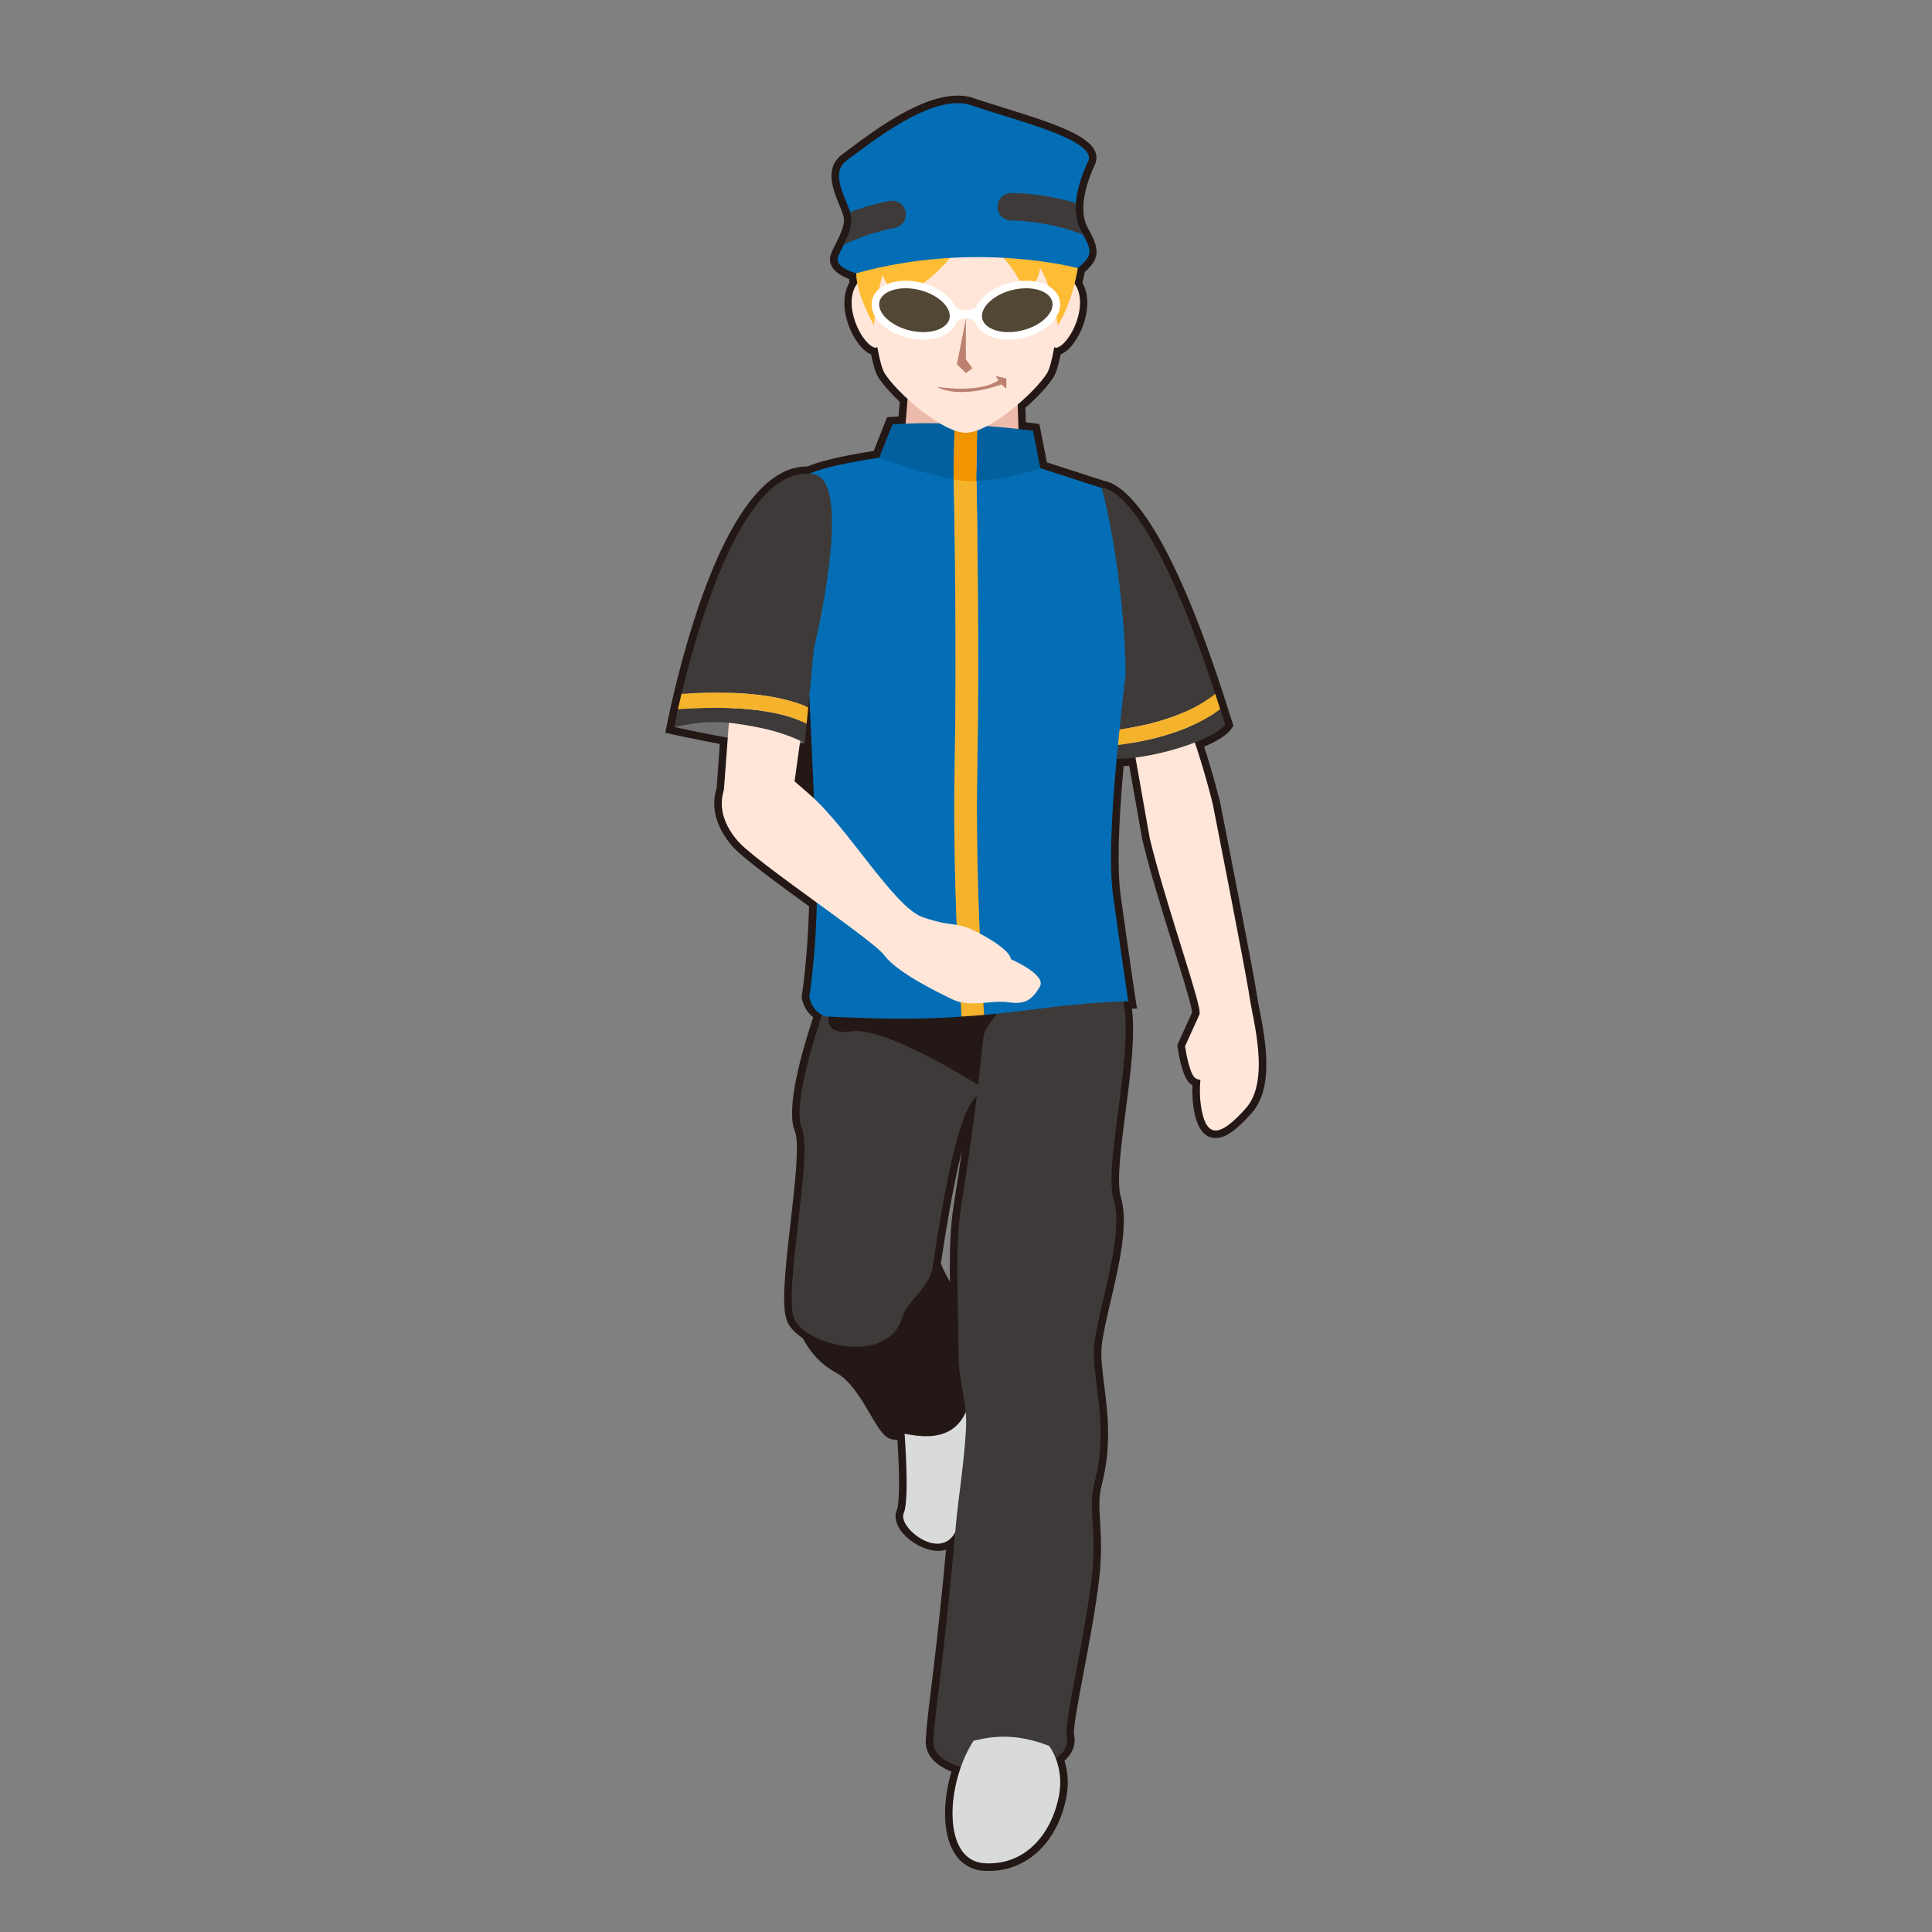 <?xml version="1.0" encoding="utf-8"?>
<!-- Generator: Adobe Illustrator 17.0.0, SVG Export Plug-In . SVG Version: 6.00 Build 0)  -->
<!DOCTYPE svg PUBLIC "-//W3C//DTD SVG 1.1//EN" "http://www.w3.org/Graphics/SVG/1.1/DTD/svg11.dtd">
<svg version="1.1" id="レイヤー_1" xmlns="http://www.w3.org/2000/svg" xmlns:xlink="http://www.w3.org/1999/xlink" x="0px"
	 y="0px" width="64px" height="64px" viewBox="0 0 64 64" style="enable-background:new 0 0 64 64;" xml:space="preserve">
<rect x="0" y="0" width="64" height="64" fill="#808080" stroke="none"/>
<path style="fill:#231815;" d="M32.756,61.979c-0.053,0-0.107-0.002-0.162-0.005
	c-0.401-0.024-0.732-0.217-0.957-0.557c-0.452-0.683-0.39-1.819-0.118-2.731
	c-0.766-0.301-0.867-0.766-0.853-1.031c0.022-0.438,0.08-0.907,0.167-1.619
	c0.116-0.947,0.288-2.34,0.506-4.701c-0.53,0.176-1.254-0.252-1.528-0.674
	c-0.147-0.228-0.184-0.453-0.103-0.637c0.07-0.157,0.115-0.86,0.02-2.322
	C29.686,47.693,29.651,47.688,29.625,47.688c-0.305,0-0.501-0.334-0.798-0.839
	c-0.295-0.502-0.662-1.128-1.132-1.378c-0.572-0.305-0.911-0.775-1.1-1.139
	c-0.265-0.18-0.433-0.358-0.513-0.547c-0.199-0.464-0.093-1.55,0.106-3.282
	c0.136-1.182,0.305-2.653,0.144-3.029c-0.312-0.729,0.217-2.604,0.605-3.774
	c-0.189-0.153-0.31-0.352-0.373-0.611l-0.012-0.05l0.008-0.05
	c0.002-0.012,0.195-1.228,0.242-2.964c-1.118-0.813-2.246-1.639-2.571-2.024
	c-0.39-0.463-0.587-0.963-0.571-1.446c0.005-0.15,0.033-0.302,0.081-0.45
	l0.103-1.46c-0.931-0.176-1.565-0.317-1.565-0.317l-0.238-0.053l0.046-0.239
	c0,0,0.045-0.232,0.125-0.593c0.033-0.149,0.073-0.32,0.119-0.515
	c0.666-2.792,2.121-7.475,4.39-7.475l0.028,0.001
	c0.573-0.254,1.776-0.453,2.195-0.517l0.441-1.115l0.155-0.012
	c0,0,0.082-0.007,0.225-0.015l0.04-0.484C29.489,13.009,29.233,12.718,29.096,12.5
	c-0.087-0.138-0.163-0.377-0.241-0.762c-0.331-0.13-0.602-0.579-0.737-0.943
	c-0.204-0.549-0.194-1.067,0.023-1.442c-0.007-0.04-0.012-0.078-0.017-0.114
	c-0.186-0.069-0.456-0.203-0.571-0.416c-0.065-0.12-0.077-0.251-0.034-0.379
	c0.043-0.128,0.114-0.27,0.191-0.418c0.06-0.117,0.102-0.212,0.141-0.307
	c0.02-0.046,0.033-0.078,0.044-0.111c0.045-0.133,0.065-0.235,0.065-0.334
	c0-0.036-0.013-0.093-0.037-0.172C27.891,7,27.844,6.888,27.796,6.77
	c-0.201-0.484-0.503-1.217,0.117-1.666l0.249-0.185
	C28.979,4.307,30.5,3.167,31.725,3.167c0.195,0,0.377,0.03,0.542,0.088
	c0.266,0.094,0.602,0.197,0.964,0.309c1.63,0.502,2.803,0.901,3.044,1.446
	c0.064,0.146,0.062,0.299-0.005,0.442c-0.214,0.452-0.349,0.913-0.378,1.296
	c-0.011,0.145-0.006,0.286,0.015,0.422c0.033,0.173,0.072,0.284,0.126,0.375
	C36.051,7.575,36.062,7.598,36.073,7.622c0.369,0.653,0.342,0.962-0.139,1.392
	c-0.015,0.079-0.039,0.204-0.076,0.356c0.211,0.377,0.215,0.895,0.009,1.44
	c-0.136,0.358-0.403,0.798-0.731,0.928c-0.078,0.386-0.153,0.625-0.24,0.763
	c-0.171,0.271-0.514,0.644-0.93,1.008l0.016,0.479
	c0.178,0.021,0.272,0.034,0.272,0.034l0.177,0.024l0.247,1.27l1.899,0.613
	l-0.001,0.001c0.56,0.094,1.955,0.972,3.918,6.975l0.365,1.142l-0.075,0.102
	c-0.145,0.198-0.438,0.39-0.895,0.586c0.312,0.956,0.526,1.833,0.529,1.842
	c0.048,0.242,1.121,5.689,1.222,6.406c0.016,0.117,0.046,0.269,0.081,0.447
	c0.189,0.967,0.507,2.585-0.261,3.446c-0.514,0.577-0.869,0.823-1.189,0.823
	c-0.592,0-0.704-0.803-0.741-1.067c-0.028-0.213-0.038-0.433-0.027-0.682
	c-0.054-0.029-0.099-0.066-0.136-0.111c-0.229-0.282-0.338-1.007-0.357-1.149
	L39,34.618l0.489-1.077c-0.004-0.04-0.007-0.079-0.015-0.116
	c-0.087-0.396-0.326-1.163-0.603-2.051c-0.363-1.167-0.774-2.489-1.032-3.565
	l-0.431-2.442c-0.064,0.006-0.127,0.01-0.188,0.014
	c-0.181,2.047-0.212,3.445-0.098,4.27c0.332,2.396,0.499,3.479,0.499,3.479
	l0.043,0.278l-0.167,0.006c0.115,0.926-0.053,2.21-0.216,3.455
	c-0.148,1.13-0.301,2.297-0.151,2.791c0.264,0.868-0.058,2.245-0.342,3.46
	c-0.124,0.533-0.242,1.037-0.288,1.414s0.012,0.828,0.078,1.351
	c0.113,0.896,0.255,2.012-0.08,3.297c-0.107,0.408-0.085,0.771-0.056,1.229
	c0.028,0.469,0.064,1.052-0.028,1.868c-0.109,0.957-0.326,2.11-0.519,3.129
	c-0.164,0.873-0.351,1.861-0.319,2.04c0.073,0.326-0.038,0.634-0.313,0.881
	c0.12,0.385,0.141,0.787,0.062,1.199C35.042,61.016,34.033,61.979,32.756,61.979z
	 M32.012,49.438l-0.118,1.318c-0.246,2.752-0.437,4.309-0.564,5.34
	c-0.086,0.7-0.143,1.163-0.165,1.583c-0.017,0.336,0.456,0.526,0.739,0.609
	l0.253,0.075l-0.089,0.249c-0.347,0.977-0.354,2.017-0.015,2.528
	c0.138,0.209,0.325,0.317,0.57,0.332c1.33,0.091,2.016-1.018,2.21-2.04
	c0.072-0.381,0.039-0.751-0.099-1.1l-0.074-0.186l0.166-0.113
	c0.286-0.194,0.286-0.367,0.261-0.48c-0.055-0.247,0.064-0.901,0.316-2.24
	c0.19-1.01,0.406-2.154,0.514-3.093c0.088-0.772,0.055-1.308,0.025-1.78
	c-0.03-0.484-0.057-0.901,0.07-1.388c0.312-1.191,0.182-2.209,0.068-3.107
	c-0.07-0.555-0.132-1.034-0.078-1.474c0.049-0.404,0.17-0.921,0.298-1.468
	c0.256-1.096,0.574-2.46,0.35-3.201c-0.181-0.597-0.035-1.711,0.134-3
	c0.168-1.278,0.357-2.727,0.175-3.577l-0.063-0.292l0.188-0.006
	c-0.068-0.459-0.222-1.501-0.459-3.21c-0.125-0.905-0.088-2.369,0.116-4.607
	l0.021-0.232l0.232,0.005c0.204,0.01,0.393-0.017,0.587-0.04l0.235-0.029
	l0.51,2.892c0.251,1.045,0.66,2.359,1.021,3.519
	c0.28,0.899,0.521,1.676,0.613,2.093c0.013,0.06,0.019,0.12,0.024,0.181
	l0.006,0.065l-0.021,0.122l-0.456,1.006c0.05,0.324,0.147,0.706,0.233,0.824
	c0.003-0.003,0.013,0.002,0.052,0.008l0.231,0.034l-0.019,0.232
	c-0.023,0.297-0.02,0.542,0.013,0.772c0.069,0.502,0.188,0.636,0.245,0.636
	c0.07,0,0.289-0.063,0.816-0.655c0.603-0.677,0.314-2.142,0.143-3.018
	c-0.036-0.188-0.068-0.351-0.086-0.475c-0.098-0.703-1.203-6.311-1.214-6.368l0,0
	c0,0-0.244-0.997-0.589-2.012l-0.077-0.227l0.223-0.087
	c0.474-0.185,0.703-0.331,0.812-0.423l-0.28-0.876
	c-2.134-6.524-3.488-6.643-3.502-6.644l-0.061,0.01l-0.034-0.021l-2.181-0.704
	l-0.233-1.206c-0.076-0.009-0.176-0.021-0.298-0.034l-0.216-0.024l-0.037-1.151
	l0.092-0.078c0.407-0.348,0.77-0.73,0.922-0.974
	c0.028-0.045,0.105-0.211,0.209-0.778l0.048-0.26l0.274,0.066
	c0.059-0.045,0.256-0.256,0.396-0.629c0.163-0.432,0.159-0.833-0.013-1.076
	l-0.066-0.094l0.028-0.112c0.074-0.291,0.107-0.502,0.108-0.507l0.015-0.092
	l0.071-0.06c0.353-0.298,0.373-0.332,0.108-0.797l0.166-0.223l-0.216,0.126
	c-0.084-0.143-0.142-0.307-0.178-0.501c-0.037-0.225-0.044-0.405-0.029-0.587
	c0.043-0.568,0.255-1.114,0.425-1.472c-0.169-0.405-1.775-0.901-2.735-1.197
	c-0.369-0.114-0.711-0.219-0.982-0.315c-0.112-0.04-0.238-0.06-0.376-0.06
	c-1.058,0-2.547,1.116-3.263,1.653l-0.256,0.19
	c-0.28,0.202-0.161,0.555,0.052,1.069c0.055,0.132,0.106,0.259,0.143,0.374
	c0.042,0.132,0.061,0.232,0.061,0.322c0,0.154-0.029,0.312-0.092,0.494
	c-0.015,0.044-0.033,0.089-0.052,0.134c-0.049,0.117-0.096,0.224-0.147,0.324
	c-0.081,0.157-0.141,0.271-0.176,0.376c0.025,0.045,0.24,0.158,0.432,0.209
	l0.186,0.05l0,0.192c0,0.079,0.012,0.175,0.038,0.3l0.022,0.108
	L28.608,9.55c-0.173,0.239-0.181,0.639-0.021,1.07
	c0.135,0.362,0.322,0.574,0.421,0.637l0.254-0.061l0.048,0.26
	c0.104,0.567,0.18,0.733,0.208,0.778c0.125,0.2,0.393,0.496,0.716,0.793
	l0.09,0.083l-0.096,1.166l-0.221,0.009c-0.11,0.004-0.202,0.009-0.271,0.013
	l-0.433,1.093l-0.144,0.02c-0.462,0.065-1.768,0.285-2.247,0.52l-0.059,0.029
	l-0.131-0.006c-1.386,0-2.845,2.651-3.904,7.091
	c-0.045,0.191-0.085,0.36-0.117,0.507c-0.03,0.133-0.054,0.249-0.074,0.341
	c0.296,0.062,0.844,0.176,1.527,0.303l0.221,0.041l-0.146,1.966
	c-0.046,0.164-0.065,0.266-0.068,0.371c-0.013,0.362,0.14,0.734,0.453,1.106
	c0.296,0.351,1.514,1.237,2.589,2.019l0.106,0.077l-0.003,0.13
	c-0.037,1.654-0.204,2.845-0.243,3.11c0.05,0.17,0.139,0.278,0.296,0.367
	l0.18,0.103l-0.066,0.195c-0.597,1.756-0.863,3.168-0.679,3.597
	c0.199,0.465,0.093,1.551-0.106,3.283c-0.136,1.182-0.305,2.653-0.144,3.029
	c0.031,0.072,0.122,0.193,0.381,0.361l0.058,0.037l0.03,0.062
	c0.15,0.304,0.43,0.72,0.918,0.979c0.594,0.316,1.001,1.01,1.328,1.566
	c0.137,0.233,0.325,0.553,0.409,0.601c0.025-0.012,0.136,0.011,0.274,0.037
	l0.26,0.051l0.014,0.191c0.106,1.514,0.09,2.438-0.049,2.751
	c-0.002,0.013,0.007,0.095,0.115,0.229c0.165,0.206,0.49,0.425,0.767,0.425
	c0.168,0,0.287-0.081,0.375-0.257L32.012,49.438z M32.01,44.728l-0.503-1.105
	c-0.138-0.303-0.289-0.576-0.425-0.824c-0.172-0.312-0.321-0.582-0.408-0.838
	l-0.02-0.058l0.009-0.062c0.467-3.058,0.906-5.2,1.536-5.718l0.483-0.396
	l-0.077,0.62c-0.129,1.046-0.301,2.254-0.525,3.692
	c-0.149,0.952-0.123,2.188-0.098,3.384L32.01,44.728z M31.167,41.854
	c0.067,0.178,0.174,0.378,0.299,0.604c-0.01-0.894,0.006-1.766,0.121-2.497
	c0.103-0.659,0.195-1.27,0.277-1.838C31.549,39.371,31.297,41.003,31.167,41.854z
	 M27.244,27.063l-0.517-0.488c-0.022-0.022-0.044-0.045-0.065-0.063l-0.107-0.093
	c-0.14-0.122-0.269-0.234-0.394-0.338l-0.106-0.089l0.222-1.607l0.154-0.01
	l0.129-1.343l0.499,0.012L27.244,27.063z"/>
<g>
	<path style="fill:#D9DADA;" d="M29.938,47.125c0,0,0.215,2.515,0,3c-0.25,0.562,1.812,2.062,1.875-0.188
		S34.312,44.938,29.938,47.125z"/>
	<path style="fill:#231815;" d="M26.625,43.75c0,0,0.25,1,1.188,1.5s1.438,2.188,1.812,2.188s2.375,0.812,2.562-1.5
		s-1.344-3.531-1.344-4.406S26.312,39.562,26.625,43.75z"/>
	<path style="fill:#3E3A39;" d="M27.312,33.375c0,0-1.125,3.125-0.75,4s-0.625,5.438-0.25,6.312s3.125,1.594,3.594-0.094
		c0.13-0.468,0.887-0.943,0.99-1.622c0.395-2.598,0.978-6.052,1.771-5.722
		C33.653,36.661,33.125,28.688,27.312,33.375z"/>
	<path style="fill:#231815;" d="M32.625,36.083c0,0-3.203-2.085-4.417-1.917
		c-1.5,0.208-0.333-1.458-0.333-1.458l5.375-0.042L32.625,36.083z"/>
	<path style="fill:#3E3A39;" d="M37.167,33c0.482,1.622-0.632,5.551-0.275,6.731
		c0.358,1.18-0.49,3.543-0.639,4.772c-0.133,1.094,0.519,2.639,0.004,4.615
		C36.025,50.006,36.349,50.651,36.167,52.25c-0.223,1.957-0.923,4.848-0.833,5.25
		c0.333,1.5-4.49,1.617-4.417,0.167c0.054-1.064,0.322-2.314,0.75-7.167
		c0.076-0.861,0.273-2.047,0.333-3.167c0.051-0.945-0.257-1.537-0.25-2.5
		C31.76,43.362,31.618,41.38,31.833,40c0.833-5.333,0.625-5.5,0.833-5.917
		C32.875,33.667,36.132,29.518,37.167,33z"/>
	<path style="fill:#D9DADA;" d="M34.75,57.833c0,0,0.521,0.649,0.33,1.647
		c-0.246,1.291-1.128,2.324-2.471,2.243c-1.412-0.085-1.277-2.64-0.36-4.057
		C32.917,57.5,33.667,57.417,34.75,57.833z"/>
</g>
<path style="fill:#717071;" d="M22.333,24.083c0,0,0.885,0.198,2.104,0.417
	s2.223,0.108,2.223,0.108L25,22.062L22.333,24.083z"/>
<path style="fill:#FFE6D9;" d="M37.333,23.5c0,0-0.081-0.945,0.833-1.167
	c0.915-0.221,2.009,4.303,2.009,4.303s1.116,5.663,1.216,6.381
	c0.1,0.718,0.704,2.77-0.118,3.693c-0.822,0.923-1.329,1.085-1.495-0.112
	c-0.039-0.278-0.035-0.554-0.014-0.826c-0.086-0.013-0.161-0.038-0.204-0.09
	c-0.197-0.242-0.303-1.025-0.303-1.025l0.486-1.074
	c-0.007-0.071-0.01-0.143-0.025-0.21c-0.202-0.924-1.178-3.712-1.635-5.622
	L37.333,23.5z"/>
<polygon style="fill:#FFE6D9;" points="24.283,22.106 23.957,26.477 26.194,26.805 26.833,22.191 
	"/>
<g>
	<g>
		<path style="fill:#3E3A39;" d="M40.583,24c-0.458,0.625-3.125,1.333-4,1.083l0.018-0.357
			c2.091-0.194,3.249-0.806,3.819-1.234C40.475,23.665,40.528,23.819,40.583,24z"/>
		<path style="fill:#3E3A39;" d="M36.75,21.792c0,0-1.283-3.213-0.25-5.625c0,0,1.448-0.247,3.757,6.815
			c-0.423,0.355-1.492,1.026-3.63,1.239L36.75,21.792z"/>
		<path style="fill:#F5B32C;" d="M40.257,22.982c0.054,0.165,0.109,0.337,0.164,0.51
			c-0.57,0.429-1.728,1.041-3.819,1.234l0.026-0.506
			C38.764,24.008,39.833,23.337,40.257,22.982z"/>
	</g>
	<polygon style="fill:#EDBBAB;" points="29.688,17.809 33.855,17.809 33.693,12.809 30.099,12.809 	"/>
	<g>
		<path style="fill:#036EB5;" d="M32.375,25.382c0.07-3.666-0.007-8.394-0.033-9.8
			c0.03,0.002,0.058,0.006,0.087,0.008c0.952,0.061,2.031-0.082,2.031-0.082
			L36.5,16.167c0.792,3.125,0.788,6.154,0.788,6.154
			c-0.425,3.646-0.591,6.08-0.413,7.363c0.333,2.4,0.5,3.483,0.5,3.483
			c-2.105,0.068-3.262,0.326-4.773,0.453C32.529,32.584,32.306,29.026,32.375,25.382z"/>
		<path style="fill:#036EB5;" d="M26.75,21.792c1.333-2.917-0.083-6.017-0.083-6.017
			c0.471-0.337,2.458-0.612,2.458-0.612l2.465,0.33
			c0.024,1.268,0.107,6.133,0.035,9.875c-0.07,3.677,0.156,7.265,0.229,8.309
			c-1.483,0.1-2.51,0.086-4.52-0.006c-0.291-0.121-0.446-0.315-0.526-0.642
			c0,0,0.35-2.126,0.235-4.861C26.967,26.394,26.75,21.792,26.75,21.792z"/>
		<path style="fill:#F5B32C;" d="M31.625,25.368c0.072-3.743-0.011-8.607-0.035-9.875
			l0.088,0.012l0.406,0.054c0.083,0.011,0.171,0.017,0.258,0.023
			c0.026,1.406,0.103,6.134,0.033,9.8c-0.069,3.644,0.154,7.201,0.227,8.237
			c-0.02,0.002-0.039,0.004-0.06,0.006c-0.243,0.02-0.47,0.037-0.688,0.051
			C31.781,32.633,31.555,29.044,31.625,25.368z"/>
	</g>
	<g>
		<path style="fill:#03609E;" d="M29.125,15.163l0.438-1.104c0,0,0.875-0.075,2.059-0.02
			l-0.033,1.838C30.54,15.694,29.125,15.163,29.125,15.163z"/>
		<path style="fill:#03609E;" d="M32.415,14.089c1.126,0.087,1.805,0.18,1.805,0.18
			l0.24,1.239c0,0-1.089,0.387-2.059,0.431c-0.022,0.001-0.042-0.002-0.063-0.001
			l0.034-1.853C32.385,14.087,32.401,14.088,32.415,14.089z"/>
		<path style="fill:#F09400;" d="M31.654,15.89c-0.021-0.003-0.044-0.009-0.066-0.013
			l0.033-1.838c0.014,0.001,0.026,0.001,0.04,0.001
			C31.773,14.046,31.884,14.051,32,14.059c0.13,0.009,0.251,0.018,0.371,0.027
			l-0.034,1.853c-0.129,0.004-0.256,0.006-0.377-0.005
			C31.866,15.925,31.759,15.907,31.654,15.89z"/>
	</g>
	<g>
		<path style="fill:#3E3A39;" d="M22.576,22.986c0.558-2.337,2.085-7.666,4.383-7.277
			c1.354,0.229,0,5.792,0,5.792l-0.186,1.935
			C26.131,23.142,24.881,22.831,22.576,22.986z"/>
		<path style="fill:#3E3A39;" d="M26.721,23.975l-0.061,0.633C26,24.292,25.465,24.141,24.583,24
			c-1.042-0.167-1.583-0.042-2.25,0.083c0,0,0.045-0.23,0.124-0.587
			C25.041,23.305,26.242,23.716,26.721,23.975z"/>
		<path style="fill:#F5B32C;" d="M26.773,23.435l-0.052,0.54
			c-0.479-0.259-1.68-0.67-4.264-0.479c0.033-0.148,0.072-0.318,0.118-0.511
			C24.881,22.831,26.131,23.142,26.773,23.435z"/>
	</g>
</g>
<path style="fill:#FFE6D9;" d="M26.826,26.323c1.279,1.111,2.798,3.742,3.749,4.064
	c0.951,0.323,1.06,0.157,1.581,0.39c0.521,0.233,1.316,0.712,1.331,0.999
	c0,0,1.196,0.512,0.958,0.91c-0.238,0.398-0.45,0.602-1.026,0.517
	c-0.577-0.085-1.291,0.183-1.865-0.095c-0.574-0.277-1.854-0.909-2.273-1.476
	c-0.378-0.512-4.254-3.075-4.859-3.793c-0.396-0.47-0.525-0.908-0.512-1.276
	c0.019-0.538,0.342-0.924,0.578-1.033C25.495,25.07,25.966,25.575,26.826,26.323z
	"/>
<g id="head_7_">
	<path style="fill:#FFE6D9;" d="M35.544,9.332c-0.113-0.127-0.22-0.17-0.323-0.182
		c0.084-0.901,0.131-1.636,0.131-1.636l-3.357-1.196l-3.357,1.196
		c0,0,0.048,0.736,0.131,1.636c-0.103,0.012-0.209,0.055-0.323,0.182
		c-0.599,0.671,0.085,2.078,0.543,2.187c0.027,0.006,0.049-0.013,0.074-0.018
		c0.074,0.406,0.155,0.727,0.243,0.867c0.397,0.632,1.898,1.967,2.688,1.967
		s2.291-1.335,2.688-1.967c0.088-0.14,0.169-0.46,0.243-0.867
		c0.025,0.006,0.047,0.025,0.074,0.018C35.458,11.411,36.142,10.004,35.544,9.332z"
		/>
	<path style="fill:#BC816F;" d="M31.026,12.813c0,0,1.402,0.237,2.054-0.217l-0.099-0.138
		l0.355,0.079v0.338l-0.163-0.141C33.174,12.734,31.856,13.247,31.026,12.813z"/>
	<polygon style="fill:#BC816F;" points="31.996,10.557 31.996,11.908 32.213,12.198 31.996,12.359 
		31.699,12.069 	"/>
	<path style="fill:#FFBC35;" d="M35.704,8.883c0,0-0.172,1.139-0.664,1.896
		c0,0-0.164-1.252-0.583-1.896c0,0-0.078,0.568-0.494,0.889
		c0,0-0.309-1.343-2.047-2.214c0,0,0.031,1.097-2.164,2.384
		c0,0-0.32-0.378-0.519-0.833c0,0-0.218,0.755-0.282,1.668
		c0,0-0.588-1.025-0.588-1.725s3.519-2.214,3.519-2.214L35.704,8.883z"/>
	<path style="fill:#036EB5;" d="M28.362,9.053c0,0-0.719-0.189-0.605-0.53
		c0.114-0.341,0.454-0.757,0.454-1.249s-0.833-1.476-0.151-1.968
		c0.681-0.492,2.838-2.271,4.125-1.816s4.201,1.135,3.86,1.854
		s-0.605,1.684-0.227,2.327c0.378,0.643,0.378,0.795-0.114,1.211
		C35.704,8.883,32.298,7.956,28.362,9.053z"/>
	<path style="fill:#3E3A39;" d="M35.644,6.729c-1.136-0.345-2.103-0.337-2.152-0.334
		c-0.251,0.004-0.45,0.211-0.446,0.462c0.004,0.248,0.208,0.447,0.455,0.447
		c0.002,0,0.004,0,0.007,0c-0.002-0.001,1.173-0.006,2.362,0.468
		c-0.02-0.036-0.029-0.06-0.052-0.099C35.658,7.401,35.617,7.072,35.644,6.729z"/>
	<path style="fill:#3E3A39;" d="M30.002,7.027C29.959,6.781,29.732,6.617,29.478,6.657
		C29.43,6.665,28.846,6.768,28.162,7.027c0.028,0.09,0.049,0.175,0.049,0.247
		c0,0.31-0.135,0.587-0.263,0.837c0.631-0.318,1.346-0.501,1.684-0.559
		C29.878,7.509,30.045,7.274,30.002,7.027z"/>
	<g>
		
			<ellipse transform="matrix(0.971 -0.238 0.238 0.971 -1.478 8.321)" style="fill:#524634;" cx="33.699" cy="10.276" rx="1.318" ry="0.815"/>
		<path style="fill:#FFFFFF;" d="M33.407,11.252c-0.58,0-1.016-0.249-1.11-0.633
			c-0.125-0.512,0.392-1.063,1.179-1.256c0.172-0.042,0.346-0.063,0.515-0.063
			c0.58,0,1.016,0.249,1.109,0.633c0.063,0.255-0.033,0.528-0.27,0.769
			c-0.221,0.225-0.544,0.398-0.908,0.488C33.75,11.23,33.576,11.252,33.407,11.252z
			 M33.99,9.549c-0.149,0-0.303,0.019-0.456,0.057
			c-0.628,0.154-1.083,0.591-0.994,0.954c0.065,0.265,0.414,0.442,0.867,0.442
			c0.149,0,0.303-0.019,0.456-0.057c0.319-0.078,0.6-0.228,0.788-0.42
			c0.174-0.177,0.247-0.366,0.206-0.534C34.793,9.727,34.444,9.549,33.99,9.549z"
			/>
	</g>
	<g>
		
			<ellipse transform="matrix(-0.971 -0.238 0.238 -0.971 57.266 27.47)" style="fill:#524634;" cx="30.292" cy="10.276" rx="1.318" ry="0.815"/>
		<path style="fill:#FFFFFF;" d="M30.584,11.252L30.584,11.252
			c-0.169,0-0.343-0.021-0.515-0.063c-0.786-0.193-1.303-0.745-1.178-1.256
			c0.095-0.384,0.53-0.633,1.11-0.633c0.169,0,0.342,0.021,0.515,0.063
			c0.786,0.193,1.303,0.745,1.178,1.256C31.6,11.003,31.164,11.252,30.584,11.252
			z M30.001,9.549c-0.454,0-0.802,0.178-0.867,0.442
			C29.045,10.354,29.5,10.792,30.128,10.945c0.153,0.038,0.306,0.057,0.456,0.057l0,0
			c0.454,0,0.802-0.178,0.867-0.442c0.089-0.363-0.366-0.8-0.995-0.954
			C30.303,9.568,30.15,9.549,30.001,9.549z"/>
	</g>
	<path style="fill:#FFFFFF;" d="M32.438,10.085c0,0-0.155,0.195-0.442,0.195
		s-0.442-0.195-0.442-0.195v0.72c0,0,0.171-0.256,0.442-0.256
		s0.442,0.256,0.442,0.256V10.085z"/>
</g>
<g>
</g>
<g>
</g>
<g>
</g>
<g>
</g>
<g>
</g>
<g>
</g>
</svg>

